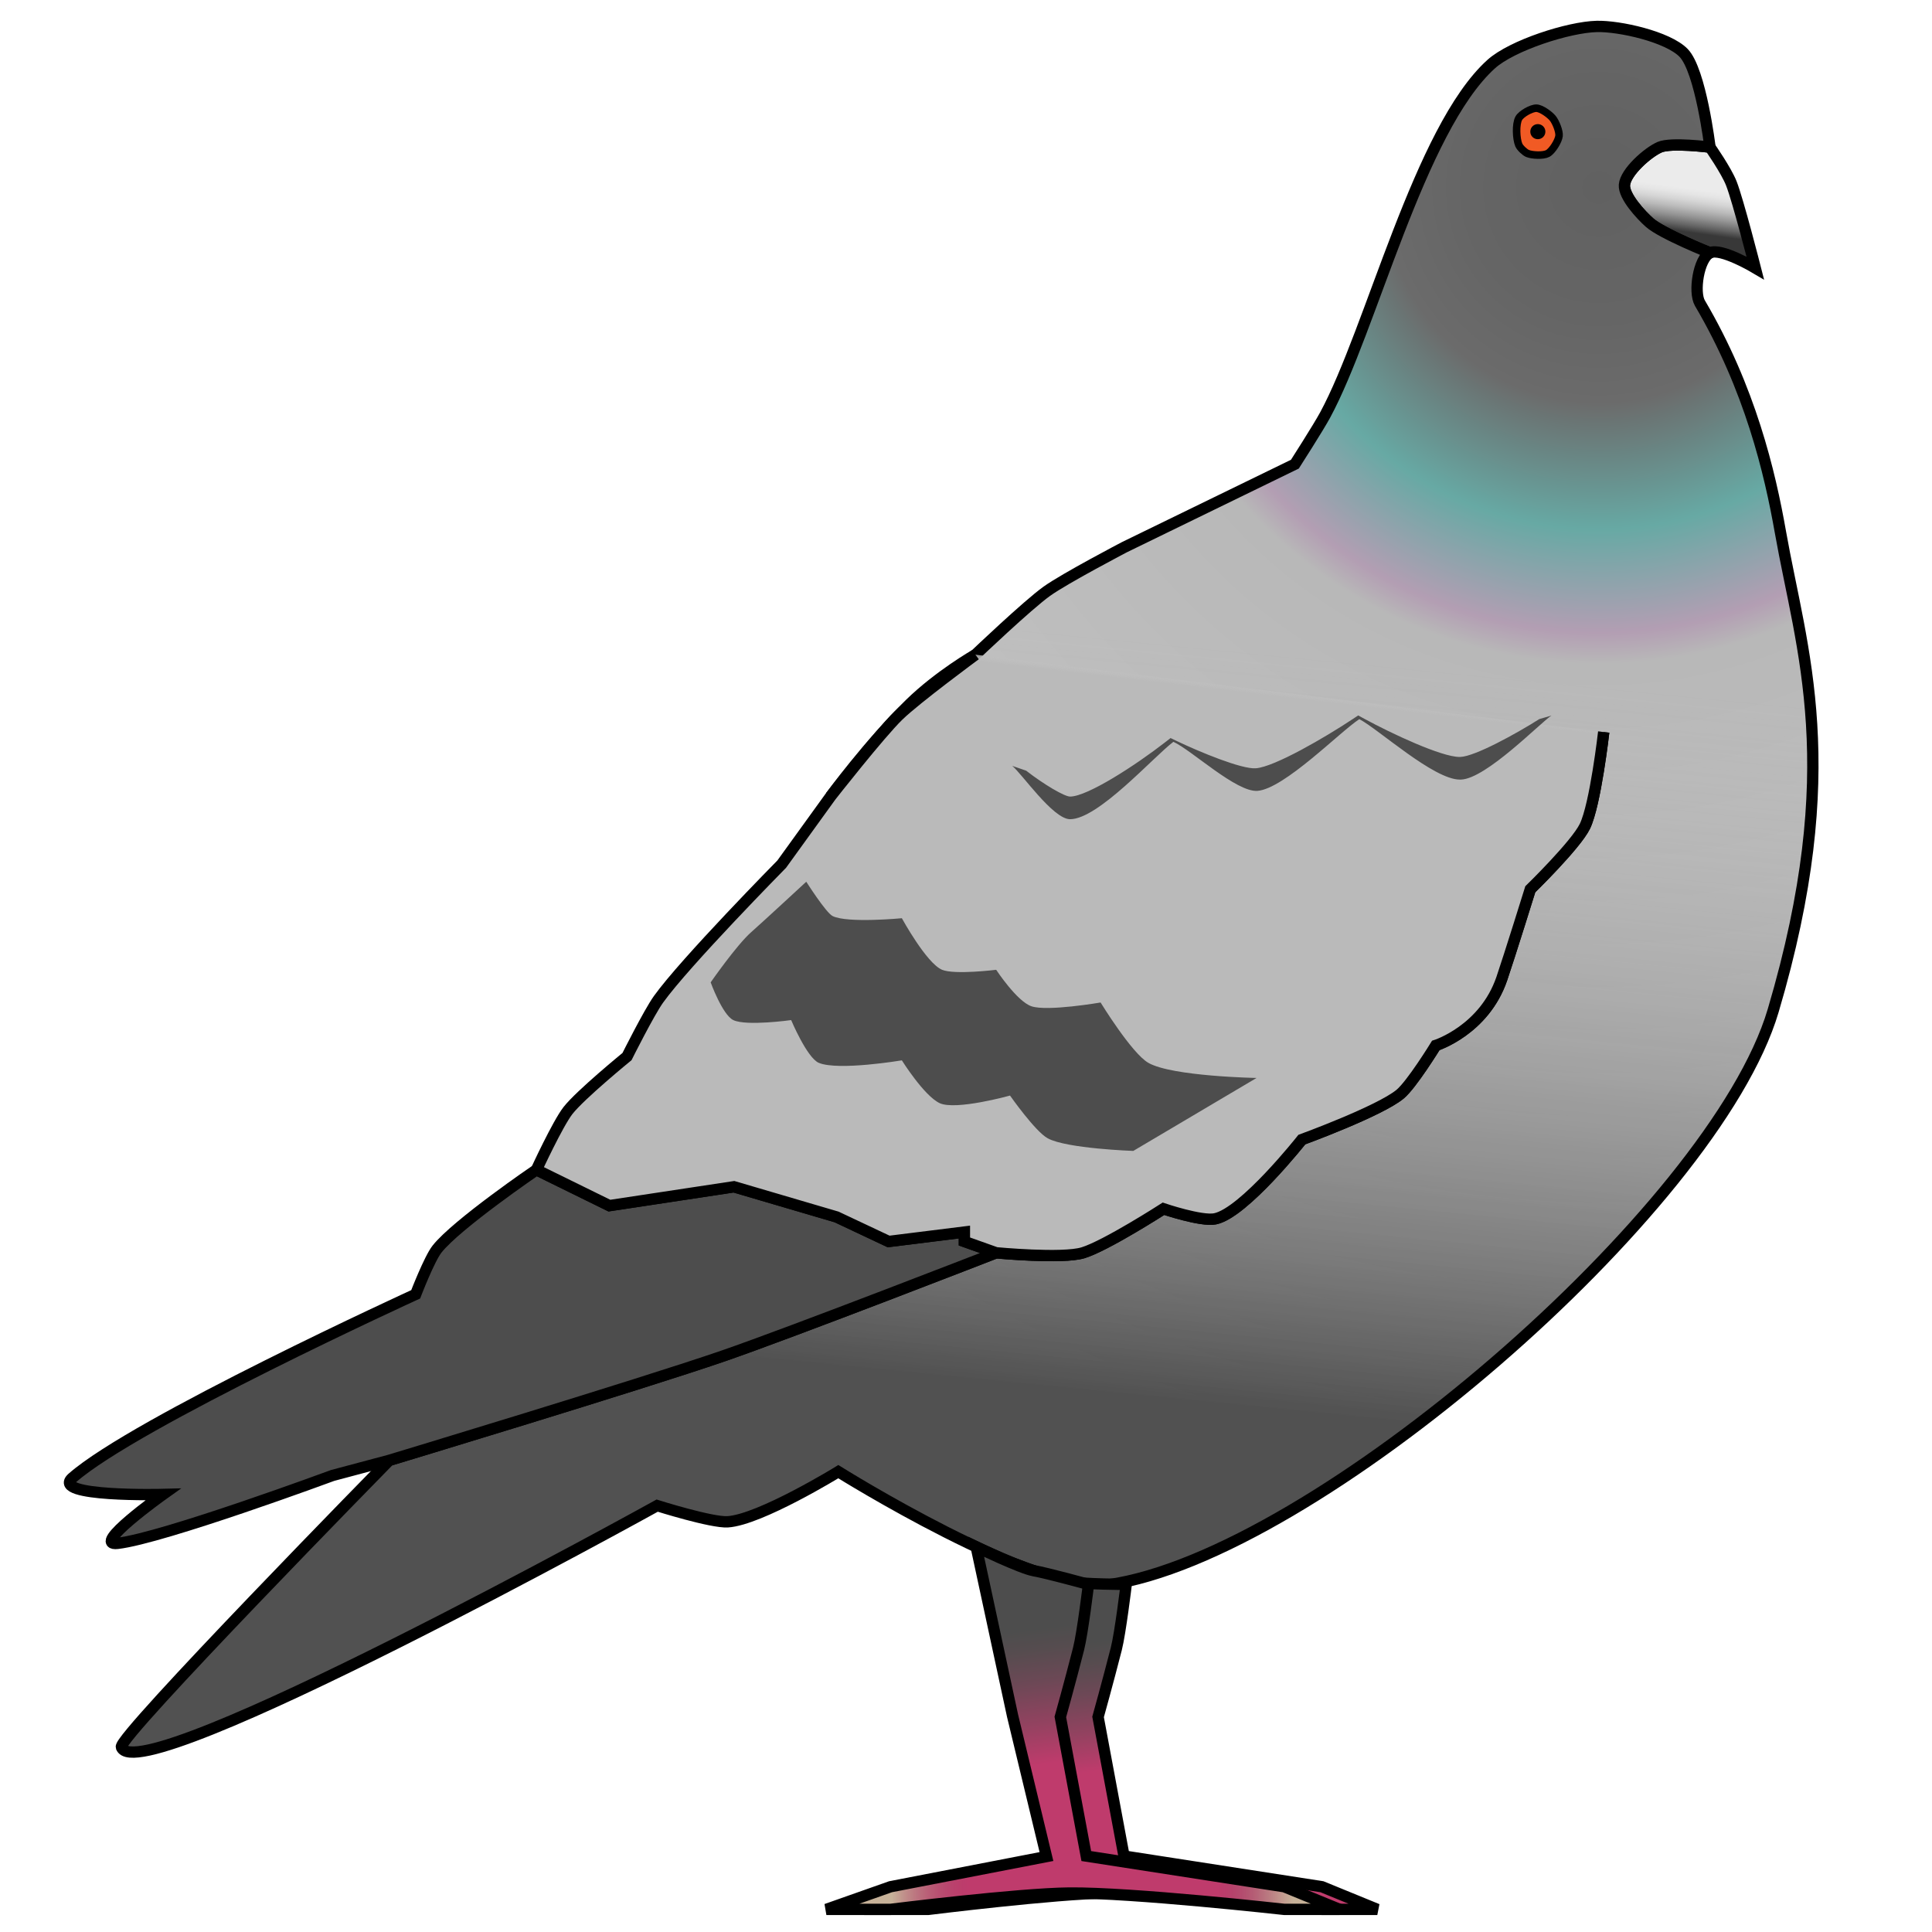 <?xml version="1.0" encoding="utf-8"?>
<!-- Generator: Adobe Illustrator 14.0.0, SVG Export Plug-In . SVG Version: 6.00 Build 43363)  -->
<!DOCTYPE svg PUBLIC "-//W3C//DTD SVG 1.1//EN" "http://www.w3.org/Graphics/SVG/1.1/DTD/svg11.dtd">
<svg version="1.1" id="Layer_2" xmlns="http://www.w3.org/2000/svg" xmlns:xlink="http://www.w3.org/1999/xlink" x="0px" y="0px"
	 width="512px" height="512px" viewBox="0 0 512 512" enable-background="new 0 0 512 512" xml:space="preserve">
<linearGradient id="SVGID_1_" gradientUnits="userSpaceOnUse" x1="449.213" y1="50.145" x2="447.604" y2="61.569">
	<stop  offset="0" style="stop-color:#EBEBEB"/>
	<stop  offset="0.119" style="stop-color:#E5E5E5"/>
	<stop  offset="0.274" style="stop-color:#D5D5D5"/>
	<stop  offset="0.449" style="stop-color:#BABABA"/>
	<stop  offset="0.638" style="stop-color:#949494"/>
	<stop  offset="0.837" style="stop-color:#656565"/>
	<stop  offset="1" style="stop-color:#383838"/>
</linearGradient>
<path fill="url(#SVGID_1_)" stroke="#000000" stroke-width="3" d="M439.828,39.005c-3.136,1.362-9.055,6.587-9.333,9.994
	c-0.245,2.995,4.414,8.011,6.667,10c3.353,2.96,16,8.005,16,8.005c2.809-1.454,12,4.001,12,4.001s-4.553-17.865-6.354-22.434
	c-1.354-3.434-5.646-9.566-5.646-9.566S442.886,37.677,439.828,39.005z"/>
<g>
	<radialGradient id="SVGID_2_" cx="423.691" cy="49.666" r="343.121" gradientUnits="userSpaceOnUse">
		<stop  offset="0" style="stop-color:#616161"/>
		<stop  offset="0.102" style="stop-color:#656565"/>
		<stop  offset="0.166" style="stop-color:#6B6B6B"/>
		<stop  offset="0.264" style="stop-color:#67A9A4"/>
		<stop  offset="0.344" style="stop-color:#B39EB3"/>
		<stop  offset="0.368" style="stop-color:#B8B8B8"/>
		<stop  offset="1" style="stop-color:#CBCBCB"/>
	</radialGradient>
	<path fill="url(#SVGID_2_)" d="M425,194.005c0,0-2.193,19.278-5,25c-2.429,4.951-14.457,16.66-14.457,16.66
		s-5.536,17.795-7.543,23.672c-4.667,13.668-17.505,17.721-17.505,17.721s-6.388,10.406-9.495,12.947c-5.543,4.529-26,12-26,12
		s-15.366,19.465-23,21c-3.644,0.732-13.668-2.668-13.668-2.668s-15.293,9.84-21.332,11.668c-5.503,1.666-23,0-23,0
		s-54.059,21.029-72.333,27.332c-21.915,7.559-88.505,27.668-88.505,27.668s-71.951,73.332-71,76c4.355,12.211,142-64,142-64
		s14.457,4.564,18.694,4.289c8.604-0.557,29.306-13.289,29.306-13.289s52.244,32.699,71.422,30
		c54.51-7.674,160.695-99.379,176.322-152.162c19.094-64.495,7.44-95.61,1.923-126.839c-2.797-15.832-8-38-21.333-60.667
		c-1.724-2.93-0.353-11.771,2.666-13.333c0,0-12.647-5.045-16-8.005c-2.253-1.989-6.912-7.005-6.667-10
		c0.278-3.407,6.197-8.632,9.333-9.994c3.058-1.329,13.334,0,13.334,0s-2.462-20.359-7-25c-4.202-4.297-16.991-7.143-23-7
		c-7.431,0.177-22.49,5.01-28,10c-19.064,17.266-31.741,70.388-44,93c-1.818,3.355-8,13-8,13c0,0-45.162,21.995-45.162,21.995
		s-15.774,8.243-20.586,11.688C272.271,160.372,258.5,173.5,258.5,173.5s-9.645,5.501-17.402,13.089
		c-10.875,10.639-20.936,24.416-20.936,24.416"/>
	<linearGradient id="SVGID_3_" gradientUnits="userSpaceOnUse" x1="294.934" y1="-52.923" x2="250.897" y2="391.748">
		<stop  offset="0.494" style="stop-color:#B8B8B8;stop-opacity:0"/>
		<stop  offset="0.941" style="stop-color:#000000;stop-opacity:0.6"/>
	</linearGradient>
	<path fill="url(#SVGID_3_)" d="M425,194.005c0,0-2.193,19.278-5,25c-2.429,4.951-14.457,16.66-14.457,16.66
		s-5.536,17.795-7.543,23.672c-4.667,13.668-17.505,17.721-17.505,17.721s-6.388,10.406-9.495,12.947c-5.543,4.529-26,12-26,12
		s-15.366,19.465-23,21c-3.644,0.732-13.668-2.668-13.668-2.668s-15.293,9.84-21.332,11.668c-5.503,1.666-23,0-23,0
		s-54.059,21.029-72.333,27.332c-21.915,7.559-88.505,27.668-88.505,27.668s-71.951,73.332-71,76c4.355,12.211,142-64,142-64
		s14.457,4.564,18.694,4.289c8.604-0.557,29.306-13.289,29.306-13.289s52.244,32.699,71.422,30
		c54.51-7.674,160.695-99.379,176.322-152.162c19.094-64.495,7.44-95.61,1.923-126.839c-2.797-15.832-8-38-21.333-60.667
		c-1.724-2.93-0.353-11.771,2.666-13.333c0,0-12.647-5.045-16-8.005c-2.253-1.989-6.912-7.005-6.667-10
		c0.278-3.407,6.197-8.632,9.333-9.994c3.058-1.329,13.334,0,13.334,0s-2.462-20.359-7-25c-4.202-4.297-16.991-7.143-23-7
		c-7.431,0.177-22.49,5.01-28,10c-19.064,17.266-31.741,70.388-44,93c-1.818,3.355-8,13-8,13c0,0-45.162,21.995-45.162,21.995
		s-15.774,8.243-20.586,11.688C272.271,160.372,258.5,173.5,258.5,173.5s-9.645,5.501-17.402,13.089
		c-10.875,10.639-20.936,24.416-20.936,24.416"/>
	<path fill="none" stroke="#000000" stroke-width="3" d="M425,194.005c0,0-2.193,19.278-5,25
		c-2.429,4.951-14.457,16.66-14.457,16.66s-5.536,17.795-7.543,23.672c-4.667,13.668-17.505,17.721-17.505,17.721
		s-6.388,10.406-9.495,12.947c-5.543,4.529-26,12-26,12s-15.366,19.465-23,21c-3.644,0.732-13.668-2.668-13.668-2.668
		s-15.293,9.84-21.332,11.668c-5.503,1.666-23,0-23,0s-54.059,21.029-72.333,27.332c-21.915,7.559-88.505,27.668-88.505,27.668
		s-71.951,73.332-71,76c4.355,12.211,142-64,142-64s14.457,4.564,18.694,4.289c8.604-0.557,29.306-13.289,29.306-13.289
		s52.244,32.699,71.422,30c54.51-7.674,160.695-99.379,176.322-152.162c19.094-64.495,7.44-95.61,1.923-126.839
		c-2.797-15.832-8-38-21.333-60.667c-1.724-2.93-0.353-11.771,2.666-13.333c0,0-12.647-5.045-16-8.005
		c-2.253-1.989-6.912-7.005-6.667-10c0.278-3.407,6.197-8.632,9.333-9.994c3.058-1.329,13.334,0,13.334,0s-2.462-20.359-7-25
		c-4.202-4.297-16.991-7.143-23-7c-7.431,0.177-22.49,5.01-28,10c-19.064,17.266-31.741,70.388-44,93c-1.818,3.355-8,13-8,13
		c0,0-45.162,21.995-45.162,21.995s-15.774,8.243-20.586,11.688C272.271,160.372,258.5,173.5,258.5,173.5
		s-9.645,5.501-17.402,13.089c-10.875,10.639-20.936,24.416-20.936,24.416"/>
</g>
<path fill="#4D4D4D" stroke="#000000" stroke-width="3" d="M255.576,326.506l-20.076,2.5l-13.796-6.5l-27.204-8l-33,5l-19.338-9.5
	c0,0-21.108,14.395-26.333,20.998c-2.059,2.602-5.667,12.002-5.667,12.002s-74.333,34-91,48.666
	c-5.824,5.125,24.025,4.373,24.025,4.373s-19.38,13.812-12.025,12.961c12.117-1.402,57-18,57-18l15-4
	c0,0,66.59-20.109,88.505-27.668C209.941,353.035,264,332.006,264,332.006l-8.424-3V326.506z"/>
<linearGradient id="SVGID_4_" gradientUnits="userSpaceOnUse" x1="293.138" y1="170.386" x2="289.059" y2="205.215">
	<stop  offset="0" style="stop-color:#CCCCCC;stop-opacity:0"/>
	<stop  offset="0.12" style="stop-color:#C8C8C8;stop-opacity:0.476"/>
	<stop  offset="0.229" style="stop-color:#BDBDBD;stop-opacity:0.91"/>
	<stop  offset="0.252" style="stop-color:#BABABA"/>
</linearGradient>
<path fill="url(#SVGID_4_)" stroke="#000000" stroke-width="3" d="M258.5,173.5c0,0-15.716,11.578-20.374,16.1
	c-5.012,4.867-17.964,21.405-17.964,21.405l-13,18c0,0-25.613,25.984-32.667,35.846c-2.515,3.516-8.333,15.154-8.333,15.154
	s-12.415,10.137-15.667,14.332c-2.718,3.508-8.333,15.668-8.333,15.668l19.338,9.5l33-5l27.204,8l13.796,6.5l20.076-2.5v2.5l8.424,3
	c0,0,17.497,1.666,23,0c6.039-1.828,21.332-11.668,21.332-11.668s10.024,3.4,13.668,2.668c7.634-1.535,23-21,23-21
	s20.457-7.471,26-12c3.107-2.541,9.495-12.947,9.495-12.947s12.838-4.053,17.505-17.721c2.007-5.877,7.543-23.672,7.543-23.672
	s12.028-11.709,14.457-16.66c2.807-5.722,5-25,5-25"/>
<path fill="#F15A24" stroke="#000000" stroke-width="2" d="M407.162,28.673c1.271,0.021,3.532,1.679,4.333,2.667
	c0.78,0.962,1.808,3.436,1.667,4.667c-0.158,1.378-1.783,4.002-3,4.667c-1.171,0.639-4.098,0.501-5.334,0
	c-0.753-0.305-2.017-1.512-2.333-2.259c-0.69-1.628-0.861-5.53,0-7.075C403.149,30.166,405.818,28.651,407.162,28.673z"/>
<circle cx="407.543" cy="34.888" r="2"/>
<path fill="none" stroke="#000000" stroke-width="3" d="M-210.668,382.336"/>
<path fill="#4D4D4D" d="M74.5,182.505"/>
<path fill="#4D4D4D" d="M199.083,247.024c3.097-2.723,14.584-13.359,14.584-13.359s5.229,8.245,7,9.109
	c3.976,1.94,18.333,0.564,18.333,0.564s6.529,11.953,10.667,13.667c3.311,1.371,14.333,0,14.333,0s5.468,8.342,9.334,9.666
	c4.207,1.441,18.333-1,18.333-1s8.239,13.467,12.667,16c6.279,3.596,28.666,4,28.666,4l-32.666,19.334
	c0,0-17.632-0.604-22.667-3.334c-3.321-1.801-10-11.334-10-11.334s-14.427,4.014-18.667,2c-4.134-1.961-10-11.332-10-11.332
	s-16.808,2.824-22,0.666c-3.117-1.295-7.333-11.336-7.333-11.336s-11.878,1.66-15.333,0c-2.885-1.387-6-9.998-6-9.998
	S195.219,250.422,199.083,247.024z"/>
<g>
	<path fill="#4D4D4D" d="M283.582,217.098c-0.001,0-0.001,0-0.002,0c-4.536,0-12.883-12.225-15.333-14.132l3.686,1.265
		c4.697,3.654,10.141,6.863,11.648,6.867c4.617,0.001,17.495-8.401,25.165-14.367l1.464-1.139l1.674,0.801
		c6.112,2.926,17.187,7.485,20.907,7.212c4.923-0.344,18.336-8.16,25.635-13.006l1.504-1l1.588,0.863
		c7.275,3.953,20.466,10.14,25.292,10.14c0.06,0,0.117-0.001,0.175-0.003c3.919-0.13,14.933-6.225,20.954-10.036l3.209-0.93
		c-2.831,1.792-17.292,16.741-23.964,16.963c-0.101,0.003-0.203,0.005-0.308,0.005c-6.946,0-21.562-13.353-26.637-16.02
		c-5.028,3.245-19.947,18.515-27.03,19.009c-5.564,0.375-17.37-10.753-22.244-13.001
		C305.607,200.639,291.05,217.098,283.582,217.098L283.582,217.098z"/>
</g>
<linearGradient id="SVGID_5_" gradientUnits="userSpaceOnUse" x1="281.618" y1="392.372" x2="298.909" y2="520.107">
	<stop  offset="0.337" style="stop-color:#4D4D4D"/>
	<stop  offset="0.378" style="stop-color:#564C4F"/>
	<stop  offset="0.442" style="stop-color:#6D4856"/>
	<stop  offset="0.522" style="stop-color:#934260"/>
	<stop  offset="0.601" style="stop-color:#BF3B6C"/>
</linearGradient>
<path fill="url(#SVGID_5_)" stroke="#000000" stroke-width="3" d="M283.581,419.189c-3.418-0.613-13.233-4.221-13.233-4.221
	l7.986,39.701l8.988,37.336l-41.322,8l-17,6h17c0,0,33.659-4.193,47.334-4.334c16.575-0.168,57,4.334,57,4.334H365l-14.666-6
	l-52.459-8.129l-6.874-36.871c0,0,2.483-8.869,4.829-18.037c1.071-4.188,2.629-17.092,2.629-17.092S287.246,419.848,283.581,419.189
	z"/>
<g>
	<linearGradient id="SVGID_6_" gradientUnits="userSpaceOnUse" x1="270.777" y1="386.157" x2="288.944" y2="520.364">
		<stop  offset="0.337" style="stop-color:#4D4D4D"/>
		<stop  offset="0.378" style="stop-color:#564C4F"/>
		<stop  offset="0.442" style="stop-color:#6D4856"/>
		<stop  offset="0.522" style="stop-color:#934260"/>
		<stop  offset="0.601" style="stop-color:#BF3B6C"/>
	</linearGradient>
	<path fill="url(#SVGID_6_)" d="M273.918,416.242c-3.418-0.613-15.216-6.311-15.216-6.311l9.632,44.738l8.988,37.336l-41.322,8
		l-17,6h17c0,0,33.659-4.193,47.334-4.334c16.575-0.168,57,4.334,57,4.334H355l-14.666-6l-52.459-8.129l-6.874-36.871
		c0,0,2.483-8.869,4.829-18.037c1.071-4.188,2.629-17.092,2.629-17.092S277.583,416.898,273.918,416.242z"/>
	<linearGradient id="SVGID_7_" gradientUnits="userSpaceOnUse" x1="358.435" y1="457.871" x2="223.004" y2="458.129">
		<stop  offset="0.117" style="stop-color:#C7B299"/>
		<stop  offset="0.14" style="stop-color:#C2A994;stop-opacity:0.843"/>
		<stop  offset="0.177" style="stop-color:#B39287;stop-opacity:0.591"/>
		<stop  offset="0.223" style="stop-color:#9B6C71;stop-opacity:0.279"/>
		<stop  offset="0.264" style="stop-color:#82455B;stop-opacity:0"/>
		<stop  offset="0.749" style="stop-color:#9E4063;stop-opacity:0"/>
		<stop  offset="0.902" style="stop-color:#C7B299"/>
	</linearGradient>
	<path fill="url(#SVGID_7_)" d="M273.918,416.242c-3.418-0.613-15.216-6.311-15.216-6.311l9.632,44.738l8.988,37.336l-41.322,8
		l-17,6h17c0,0,33.659-4.193,47.334-4.334c16.575-0.168,57,4.334,57,4.334H355l-14.666-6l-52.459-8.129l-6.874-36.871
		c0,0,2.483-8.869,4.829-18.037c1.071-4.188,2.629-17.092,2.629-17.092S277.583,416.898,273.918,416.242z"/>
	<path fill="none" stroke="#000000" stroke-width="3" d="M273.918,416.242c-3.418-0.613-15.216-6.311-15.216-6.311l9.632,44.738
		l8.988,37.336l-41.322,8l-17,6h17c0,0,33.659-4.193,47.334-4.334c16.575-0.168,57,4.334,57,4.334H355l-14.666-6l-52.459-8.129
		l-6.874-36.871c0,0,2.483-8.869,4.829-18.037c1.071-4.188,2.629-17.092,2.629-17.092S277.583,416.898,273.918,416.242z"/>
</g>
</svg>
